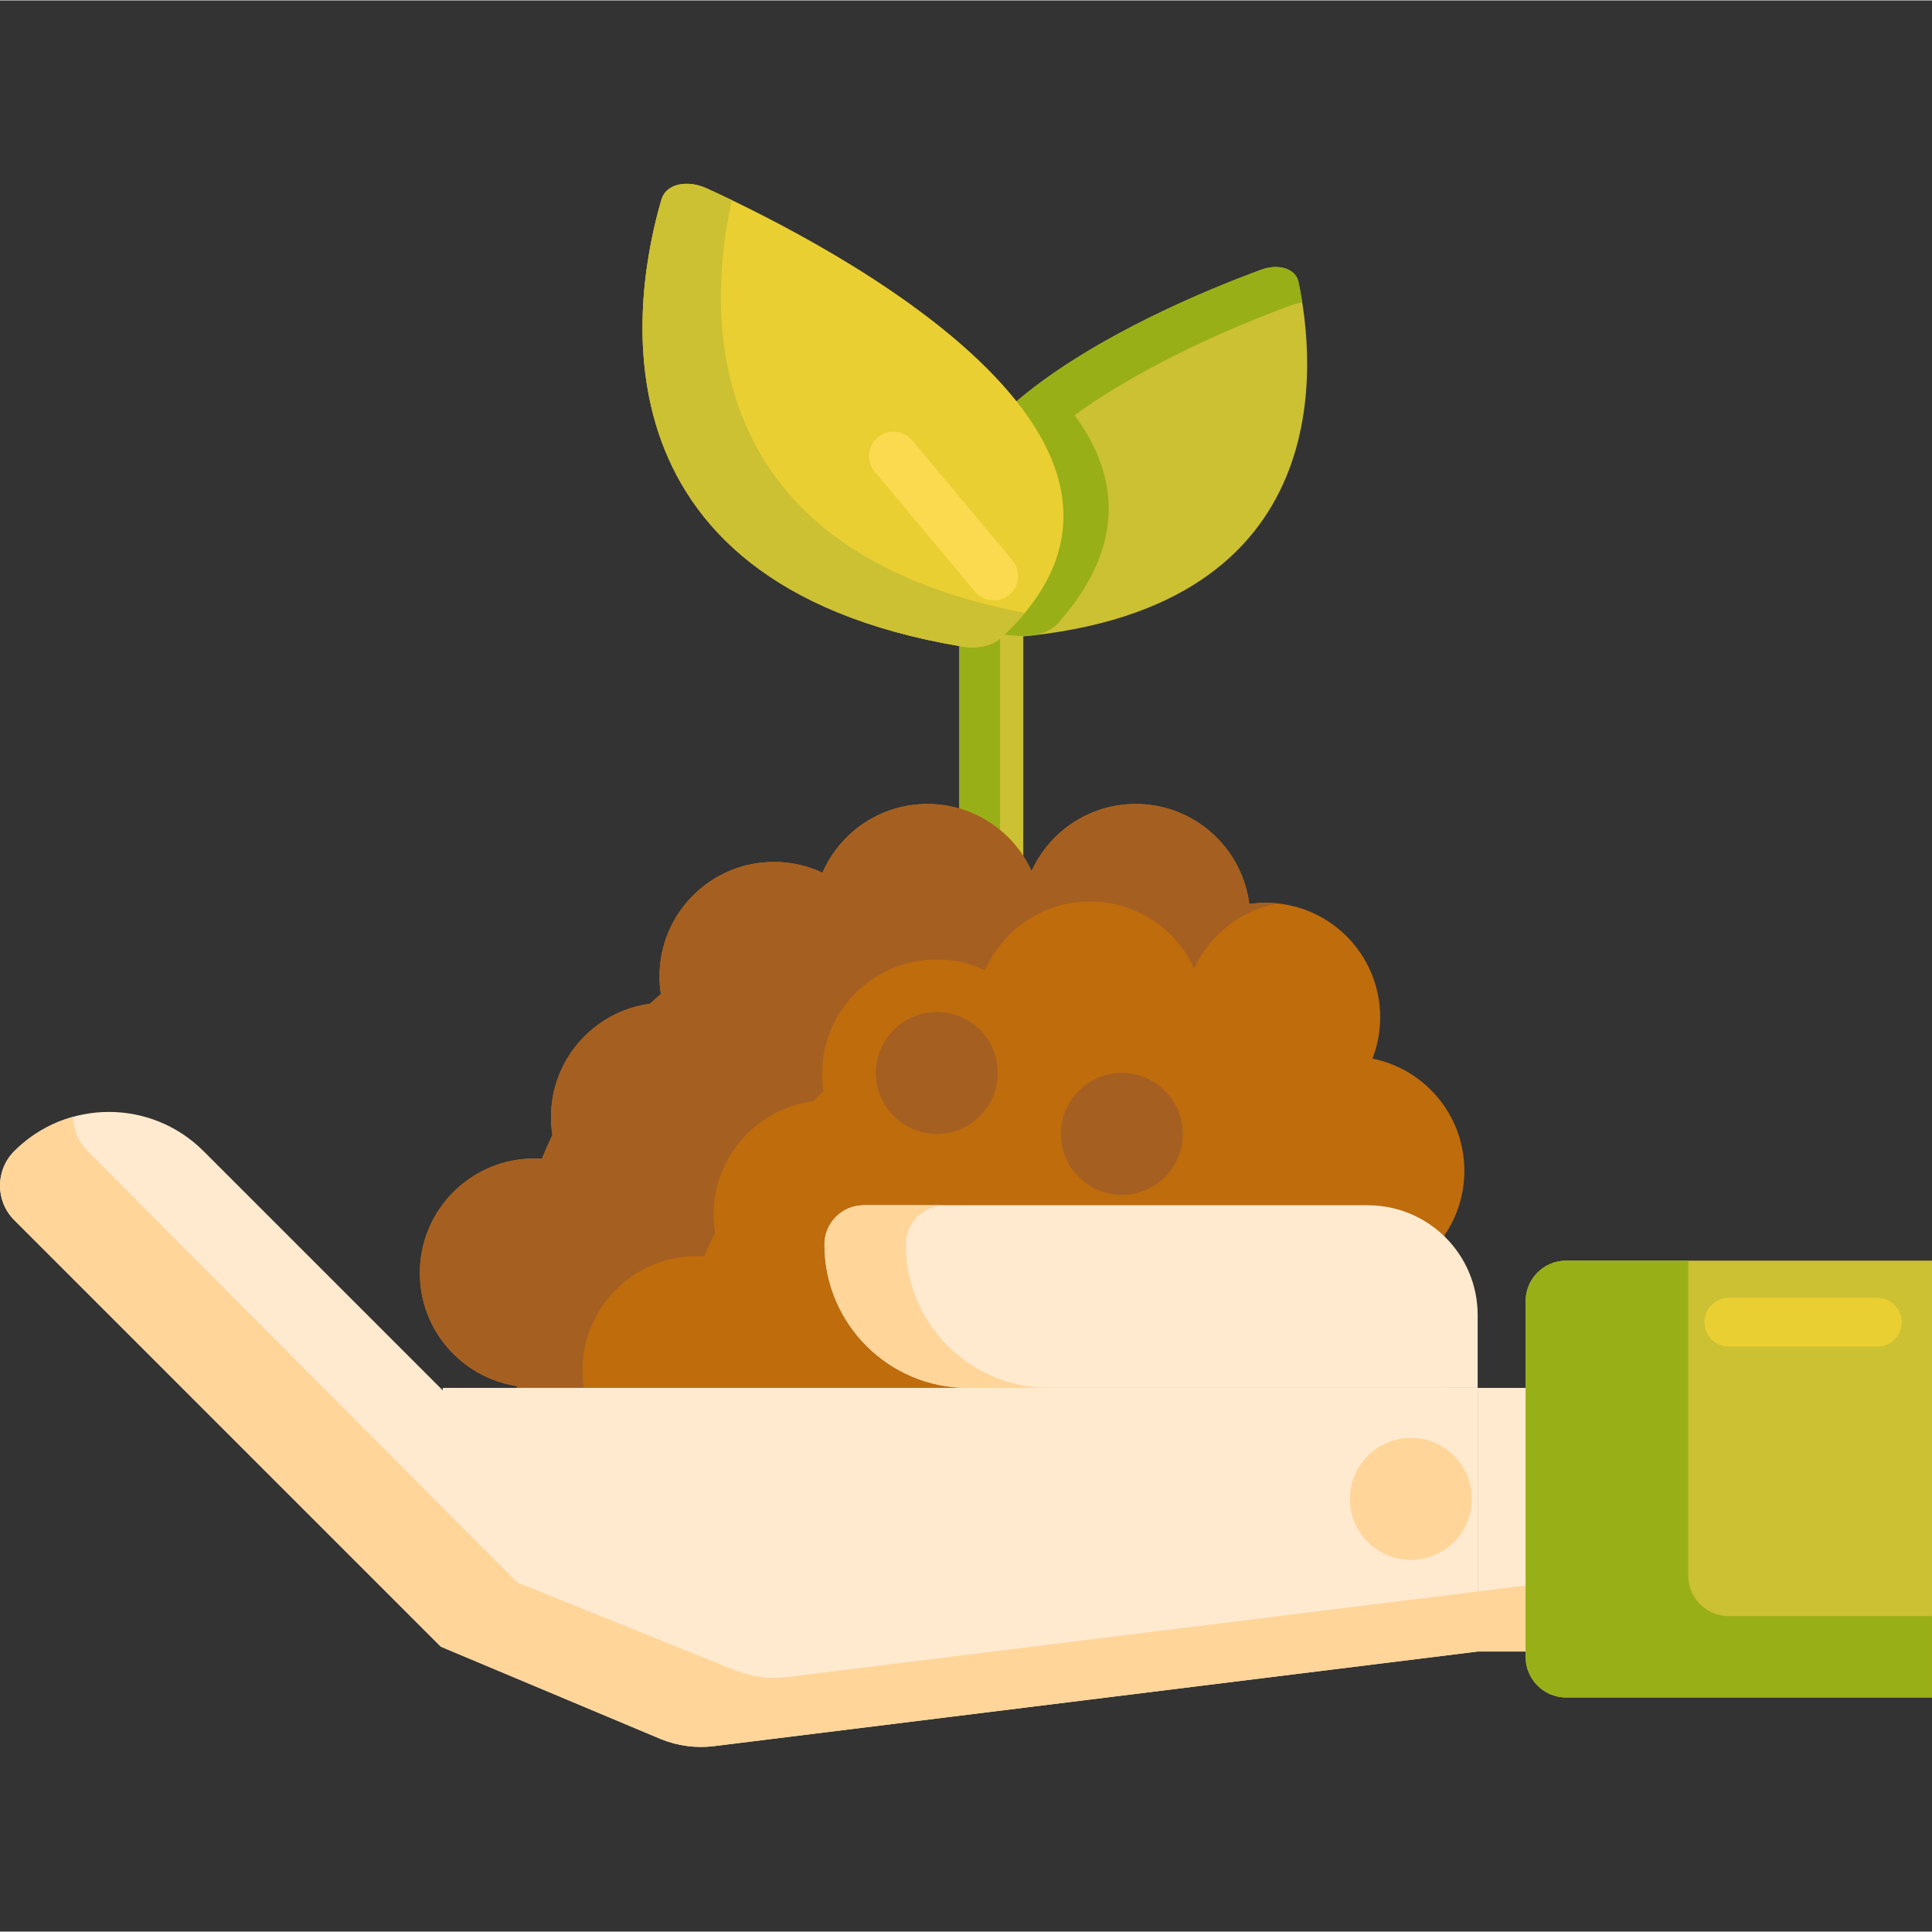<svg height="475pt" viewBox="0 -45 475.2 475" width="475pt" xmlns="http://www.w3.org/2000/svg"><rect x="0" y="-45" width="475.2" height="475" fill="#333333" stroke="none"/><path d="m235.965 86.605h15.727v162.062h-15.727zm0 0" fill="#ccc033"/><path d="m235.965 86.605h10v162.062h-10zm0 0" fill="#99af17"/><path d="m250.59 111.543c79.457-7.164 72.836-68.246 68.777-87.328-.688-3.227-4.863-4.562-9.207-2.961-26.258 9.68-107.812 44.262-67.707 87.77 1.75 1.902 4.742 2.824 8.137 2.52zm0 0" fill="#ccc033"/><path d="m320.305 29.312c-.301-1.918-.629-3.633-.938-5.098-.688-3.227-4.863-4.562-9.207-2.961-11.93 4.395-35.27 13.934-53.43 27.109-.328.238-.656.48-.984.723-.043.031-.086.062-.129.098-.285.211-.566.422-.848.633-.062.047-.121.094-.18.141-.262.195-.523.398-.785.598-.07.055-.145.113-.215.168-.25.191-.496.387-.742.578-.074.059-.148.121-.223.18-.246.195-.488.391-.73.586-.07.059-.145.117-.215.172-.246.203-.492.406-.738.609-.062.051-.125.105-.188.156-.258.215-.516.43-.77.645-.047.043-.098.082-.145.125-.293.25-.582.504-.871.754-.008.008-.012.012-.02.02-.906.793-1.789 1.598-2.645 2.414-.035.035-.07.066-.105.102-.242.23-.48.461-.719.695-.059.059-.121.121-.18.18-.211.207-.422.418-.629.625-.07.074-.141.148-.215.219-.191.199-.383.395-.574.594-.078.082-.152.16-.23.242-.184.191-.363.387-.543.578-.078.086-.156.168-.234.254-.176.195-.352.387-.523.582-.074.082-.152.164-.227.25-.176.199-.348.398-.52.598-.07.078-.141.16-.207.238-.18.211-.355.422-.531.633-.059.066-.117.137-.176.207-.199.246-.398.488-.594.734-.027.035-.055.07-.086.109-.457.578-.902 1.16-1.328 1.75-.008.008-.012.016-.02.023-.203.277-.398.555-.59.832-.047.07-.094.137-.141.203-.152.223-.301.441-.449.664-.059.09-.117.176-.176.266-.129.203-.262.406-.391.609-.059.098-.121.195-.184.293-.117.195-.238.391-.355.586-.062.105-.125.211-.188.316-.109.188-.223.379-.328.57-.062.109-.121.215-.184.324-.105.191-.207.383-.309.574-.059.109-.117.215-.172.324-.102.195-.203.391-.301.59-.051.102-.102.207-.152.309-.102.207-.199.414-.293.621-.047.094-.09.191-.133.285-.105.23-.207.465-.309.695-.027.074-.059.145-.09.215-.258.613-.496 1.234-.715 1.855-.023.059-.039.117-.059.176-.086.25-.172.496-.25.746-.031.098-.059.195-.09.293-.062.211-.129.426-.188.637-.031.113-.062.227-.09.34-.055.195-.109.395-.156.594-.031.121-.059.246-.086.367-.047.191-.09.383-.129.574-.027.125-.055.254-.078.379-.039.191-.074.379-.109.57-.02.129-.043.258-.062.387-.031.188-.062.379-.086.57-.02.129-.039.258-.055.387-.023.191-.047.387-.066.582-.012.125-.027.25-.039.375-.02.203-.031.41-.047.613-.008.117-.02.234-.023.352-.012.227-.02.453-.027.68-.004.094-.008.191-.012.285-.012.648 0 1.301.035 1.957.004.09.012.184.02.273.016.234.031.469.055.707.008.121.023.242.035.363.023.207.047.414.074.621.016.133.035.266.055.398.027.195.055.395.09.59.023.141.047.277.074.418.035.195.07.387.109.582.027.141.059.281.09.422.043.195.086.387.133.578.035.145.07.285.105.43.051.195.105.391.16.582.039.145.078.285.121.426.059.199.121.395.184.594.047.141.09.281.137.422.066.203.141.41.215.617.047.133.094.262.141.395.086.23.18.457.27.688.043.109.086.219.133.332.133.328.277.66.426.992.004.012.008.02.012.031.156.34.32.684.488 1.027.051.109.113.219.168.328.117.234.234.469.359.703.07.133.145.266.219.398.117.215.23.426.352.637.082.141.168.285.254.43.117.203.238.406.359.609.094.148.188.297.281.445.125.199.254.398.383.598.098.152.199.305.301.457.133.199.27.395.406.598.105.152.215.301.32.453.145.203.289.402.438.605.113.148.223.301.336.449.152.207.312.41.473.617.113.148.227.297.348.445.168.211.344.426.52.641.113.141.227.277.344.418.199.238.402.477.609.715.102.117.199.234.301.352.312.352.633.711.961 1.066.156.168.324.324.5.477.078.07.164.133.246.199.09.07.184.141.277.211.117.078.23.16.352.234.051.035.105.062.16.094.371.223.758.426 1.176.594 1.801.184 3.637.344 5.52.473.844.059 1.656.039 2.445-.023.254-.027.52-.051.773-.078 2.672-.363 4.938-1.426 6.414-3.094 16.828-19.027 14.867-36.281 4-51.086 18.16-13.168 41.484-22.703 53.406-27.098.883-.324 1.754-.523 2.59-.613zm0 0" fill="#99af17"/><path d="m236.473 113.898c-93.723-15.707-80.328-87.652-73.773-109.953 1.105-3.766 6.188-4.977 11.203-2.684 30.309 13.875 124.043 62.34 72.465 110.383-2.254 2.102-5.887 2.926-9.895 2.254zm0 0" fill="#eacf32"/><path d="m179.988 4.121c-2.227-1.07-4.273-2.027-6.086-2.859-5.016-2.293-10.098-1.082-11.203 2.684-6.555 22.301-19.949 94.246 73.773 109.953 4.008.672 7.641-.148 9.898-2.25 2.152-2.008 4.047-4.012 5.707-6.016-80.875-15.293-78.148-73.992-72.09-101.512zm0 0" fill="#ccc033"/><path d="m244.41 102.551c-1.715 0-3.418-.73-4.605-2.152l-24.641-29.473c-2.125-2.543-1.785-6.324.754-8.453 2.543-2.125 6.328-1.785 8.453.758l24.641 29.473c2.125 2.543 1.785 6.324-.754 8.449-1.125.941-2.492 1.398-3.848 1.398zm0 0" fill="#fcda4f"/><path d="m360.18 242.883c0-13.652-9.715-25.027-22.605-27.605 1.223-3.152 1.898-6.582 1.898-10.168 0-15.547-12.602-28.152-28.152-28.152-1.375 0-2.727.105-4.047.297-1.742-13.875-13.574-24.609-27.922-24.609-11.391 0-21.191 6.766-25.625 16.492-4.434-9.727-14.234-16.492-25.625-16.492-11.547 0-21.465 6.953-25.809 16.902-3.621-1.695-7.66-2.648-11.926-2.648-15.547 0-28.152 12.605-28.152 28.152 0 1.473.113 2.918.332 4.328-.906.789-1.801 1.59-2.68 2.402-13.746 1.863-24.34 13.637-24.34 27.891 0 1.5.117 2.973.344 4.41-.926 1.914-1.785 3.863-2.594 5.836-.613-.043-1.234-.07-1.859-.07-15.547 0-28.152 12.605-28.152 28.152 0 14.078 10.332 25.742 23.828 27.824 2.035 11.938 6.148 23.223 11.992 33.523h204.754c8.578-15.125 13.445-32.371 13.445-50.688 0-6.82-.684-13.488-1.973-19.961 3.07-4.512 4.867-9.953 4.867-15.816zm0 0" fill="#bf6c0d"/><path d="m167.098 319.82c-13.496-2.082-23.832-13.742-23.832-27.82 0-15.551 12.605-28.156 28.152-28.156.629 0 1.246.031 1.863.07.809-1.973 1.668-3.918 2.594-5.832-.227-1.438-.348-2.91-.348-4.414 0-14.254 10.598-26.027 24.34-27.887.879-.816 1.773-1.617 2.68-2.406-.219-1.41-.332-2.855-.332-4.328 0-15.547 12.605-28.152 28.156-28.152 4.262 0 8.301.953 11.926 2.652 4.34-9.949 14.258-16.906 25.809-16.906 11.387 0 21.191 6.766 25.621 16.496 3.762-8.254 11.391-14.355 20.566-16.023-.977-.102-1.965-.156-2.969-.156-1.375 0-2.727.102-4.047.293-1.746-13.875-13.578-24.609-27.926-24.609-11.387 0-21.191 6.766-25.625 16.496-4.43-9.73-14.234-16.496-25.621-16.496-11.551 0-21.469 6.957-25.809 16.906-3.625-1.699-7.664-2.652-11.926-2.652-15.551 0-28.156 12.605-28.156 28.156 0 1.469.117 2.914.332 4.324-.906.789-1.801 1.59-2.68 2.406-13.742 1.863-24.34 13.633-24.34 27.891 0 1.5.121 2.973.348 4.41-.926 1.914-1.785 3.859-2.594 5.832-.617-.039-1.234-.066-1.863-.066-15.547 0-28.152 12.602-28.152 28.152 0 14.078 10.336 25.742 23.832 27.82 2.031 11.938 6.148 23.227 11.988 33.527h30.121c-.848-3.125-1.562-6.301-2.109-9.527zm0 0" fill="#a56021"/><g fill="#ffeacf"><path d="m202.789 260.996c0-5.324 4.316-9.641 9.641-9.641h124.023c14.91 0 26.996 12.086 26.996 26.996v17.922h-125.383c-19.484 0-35.277-15.793-35.277-35.277zm0 0"/><path d="m363.449 296.273h40.719v64.84h-40.719zm0 0"/><path d="m108.91 296.879-58.84-58.84c-12.855-12.859-33.699-12.859-46.555 0-4.688 4.684-4.688 12.281 0 16.969l104.918 104.918 54.133 22.73c4.164 1.684 8.617 2.273 13.023 1.73l187.859-23.273v-64.84h-254.539zm0 0"/></g><path d="m381.449 344.113-187.859 23.273c-4.402.543-8.859-.047-13.023-1.73l-53.359-21.543-105.691-106.105c-2.324-2.324-3.492-5.367-3.512-8.414-5.305 1.465-10.32 4.273-14.488 8.445-4.688 4.684-4.688 12.281 0 16.969l104.918 104.918 54.133 22.73c4.164 1.684 8.617 2.273 13.023 1.73l187.859-23.273h40.719v-17zm0 0" fill="#ffd59a"/><path d="m222.789 260.996c0-5.324 4.316-9.641 9.641-9.641h-20c-5.324 0-9.641 4.316-9.641 9.641 0 19.484 15.793 35.277 35.277 35.277h20c-19.484 0-35.277-15.793-35.277-35.277zm0 0" fill="#ffd59a"/><path d="m475.199 372.422h-89.957c-5.523 0-10-4.48-10-10v-87.457c0-5.523 4.477-10 10-10h89.957zm0 0" fill="#ccc033"/><path d="m425.242 352.422c-5.523 0-10-4.477-10-10v-77.453h-30c-5.523 0-10 4.477-10 10v87.453c0 5.523 4.477 10 10 10h89.957v-20zm0 0" fill="#99af17"/><path d="m245.426 218.805c0 8.281-6.715 15-15 15-8.281 0-15-6.719-15-15 0-8.285 6.719-15 15-15 8.285 0 15 6.715 15 15zm0 0" fill="#a56021"/><path d="m290.93 233.805c0 8.281-6.715 15-15 15-8.285 0-15-6.719-15-15 0-8.285 6.715-15 15-15 8.285 0 15 6.715 15 15zm0 0" fill="#a56021"/><path d="m362.027 323.582c0 8.285-6.719 15-15 15-8.285 0-15-6.715-15-15 0-8.285 6.715-15 15-15 8.281 0 15 6.715 15 15zm0 0" fill="#ffd59a"/><path d="m461.766 286.113h-36.543c-3.312 0-6-2.688-6-6s2.688-6 6-6h36.543c3.312 0 6 2.688 6 6s-2.688 6-6 6zm0 0" fill="#eacf32"/></svg>